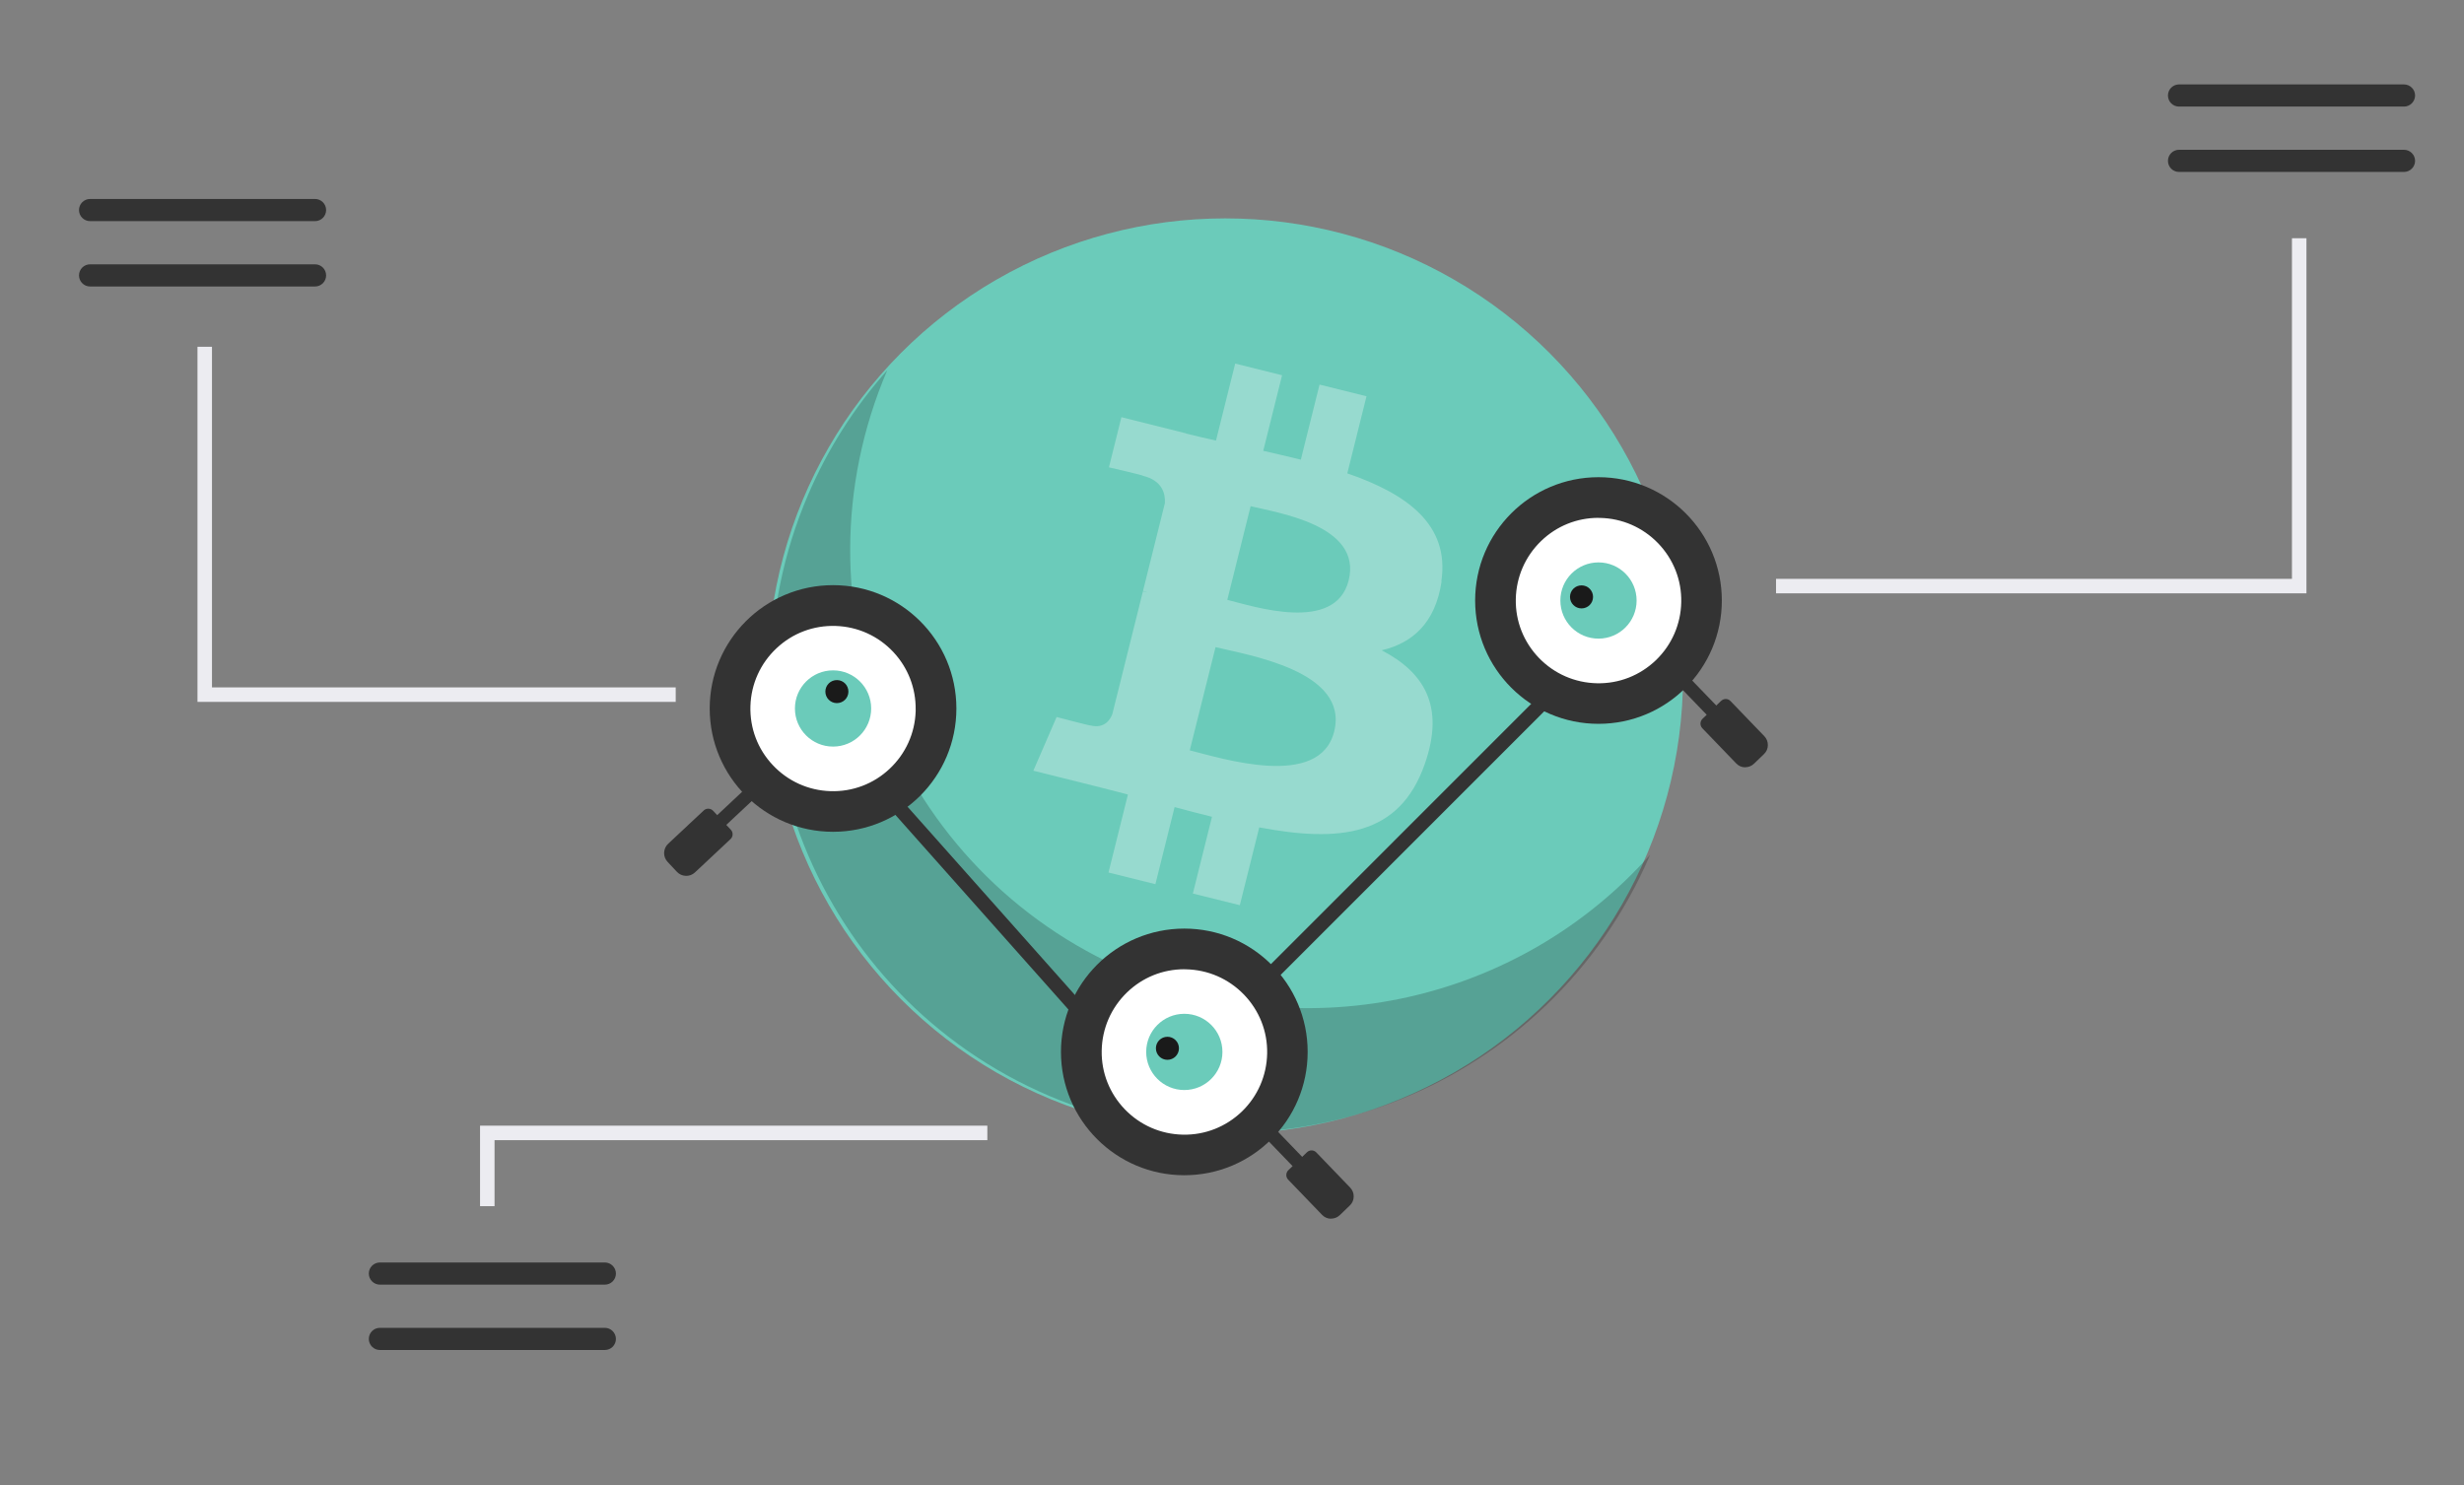 <?xml version="1.0" encoding="UTF-8"?><svg id="Layer_1" xmlns="http://www.w3.org/2000/svg" viewBox="0 0 340 205"><rect x="0" y="0" width="340" height="205" fill="#808080" stroke="none"/><defs><style>.cls-1,.cls-2{fill:#fff;}.cls-3{fill:#ececf1;}.cls-4{fill:#333;}.cls-5{fill:#1a1a1a;}.cls-6{fill:#6bcbba;}.cls-7{fill:none;stroke:#333;stroke-miterlimit:10;stroke-width:2px;}.cls-8{isolation:isolate;opacity:.2;}.cls-2{opacity:.3;}</style></defs><g><circle class="cls-6" cx="169.07" cy="93.31" r="63.17"/><path class="cls-8" d="M122.42,51.12c-13.72,32.08,1.17,69.21,33.26,82.93,24.96,10.67,53.95,4.2,72.01-16.07-13.71,32.08-50.84,46.98-82.93,33.26-32.08-13.71-46.98-50.84-33.26-82.93,2.69-6.29,6.38-12.09,10.92-17.2Z"/><path class="cls-2" d="M198.89,80.22c1.17-7.85-4.8-12.07-12.98-14.89l2.65-10.64-6.48-1.61-2.58,10.36c-1.7-.42-3.45-.82-5.19-1.22l2.6-10.43-6.47-1.61-2.65,10.63c-1.41-.32-2.79-.64-4.13-.97v-.03s-8.92-2.23-8.92-2.23l-1.72,6.92s4.8,1.1,4.7,1.17c2.62,.65,3.1,2.39,3.02,3.77l-3.02,12.12c.18,.05,.41,.11,.67,.22-.22-.05-.45-.11-.68-.17l-4.23,16.98c-.32,.8-1.13,1.99-2.97,1.54,.06,.09-4.71-1.17-4.71-1.17l-3.21,7.41,8.43,2.1c1.57,.39,3.1,.8,4.62,1.19l-2.68,10.76,6.47,1.61,2.65-10.64c1.77,.48,3.48,.92,5.16,1.34l-2.64,10.59,6.48,1.61,2.68-10.74c11.04,2.09,19.34,1.25,22.84-8.74,2.82-8.04-.14-12.68-5.95-15.7,4.23-.98,7.42-3.76,8.27-9.51h0Zm-14.79,20.74c-2,8.04-15.54,3.69-19.93,2.6l3.56-14.25c4.39,1.1,18.46,3.26,16.37,11.65Zm2-20.86c-1.83,7.31-13.09,3.6-16.75,2.69l3.22-12.93c3.66,.91,15.43,2.61,13.53,10.24Z"/></g><path id="a6516cba-8069-4f45-b641-c1f90dba684f-423" class="cls-4" d="M12.43,27.46c-.85,0-1.53,.69-1.53,1.53,0,.84,.68,1.53,1.53,1.53h31.04c.85,0,1.53-.69,1.53-1.53,0-.84-.68-1.53-1.53-1.53H12.43Z"/><path id="a2f9acfe-22a3-4ed4-9cf2-7606b61419d8-424" class="cls-4" d="M12.43,36.48c-.85,0-1.53,.69-1.53,1.53s.68,1.53,1.53,1.53h31.04c.85,0,1.53-.69,1.53-1.53,0-.84-.68-1.53-1.53-1.53H12.43Z"/><path id="ec202844-6974-4039-9753-1a4628c4214d-425" class="cls-4" d="M331.72,23.73c.84,0,1.53-.69,1.53-1.53,0-.84-.68-1.52-1.53-1.53h-31.04c-.84,0-1.53,.68-1.53,1.53,0,.85,.68,1.53,1.53,1.53h31.05Z"/><path id="e7621fd2-cc0e-4ef1-8ca7-425f7b24c113-426" class="cls-4" d="M331.72,14.71c.84,0,1.53-.69,1.53-1.53,0-.84-.68-1.52-1.53-1.53h-31.04c-.84,0-1.53,.68-1.53,1.53,0,.85,.68,1.53,1.53,1.53h31.05Z"/><g><path id="bc1eae62-5e4d-4f76-aab9-42af61f239ce-427" class="cls-4" d="M52.42,174.24c-.85,0-1.53,.69-1.53,1.53s.69,1.53,1.53,1.53h31.04c.85,0,1.53-.69,1.53-1.53s-.69-1.53-1.53-1.53h-31.04Z"/><path id="ace38b77-7629-49a8-ba58-07c8d3bba8b5-428" class="cls-4" d="M52.42,183.26c-.85,0-1.53,.69-1.53,1.53s.69,1.53,1.53,1.53h31.04c.85,0,1.53-.69,1.53-1.53s-.69-1.53-1.53-1.53h-31.04Z"/></g><line class="cls-7" x1="117.24" y1="103.86" x2="149.24" y2="139.86"/><line class="cls-7" x1="164.13" y1="145.72" x2="215.61" y2="94.23"/><g><g><circle class="cls-4" cx="220.57" cy="82.88" r="17.02"/><g><circle class="cls-1" cx="220.57" cy="82.88" r="12.33"/><path class="cls-4" d="M220.57,96.13c-.08,0-.16,0-.25,0-3.54-.06-6.84-1.5-9.29-4.05-2.46-2.55-3.77-5.9-3.71-9.43,.06-3.54,1.5-6.84,4.05-9.29,2.55-2.46,5.9-3.77,9.43-3.71,3.54,.06,6.84,1.5,9.29,4.05,2.46,2.55,3.77,5.9,3.71,9.43-.06,3.54-1.5,6.84-4.05,9.29-2.49,2.4-5.74,3.71-9.19,3.71Zm-.01-24.66c-2.97,0-5.77,1.13-7.91,3.2-2.19,2.12-3.43,4.96-3.49,8.01-.06,3.05,1.08,5.93,3.2,8.13,2.12,2.19,4.96,3.43,8.01,3.49,3.05,.06,5.93-1.08,8.13-3.19,2.19-2.12,3.43-4.96,3.49-8.01,.06-3.05-1.08-5.93-3.2-8.13-2.12-2.19-4.96-3.43-8.01-3.49-.07,0-.14,0-.21,0Z"/></g></g><rect class="cls-4" x="233.86" y="93.57" width="1.84" height="5.99" transform="translate(-1.25 190.04) rotate(-43.96)"/><g><path class="cls-4" d="M238.59,97.58h1.75c.5,0,.91,.41,.91,.91v6.66h-3.58v-6.66c0-.5,.41-.91,.91-.91Z" transform="translate(482.2 8.09) rotate(136.04)"/><path class="cls-4" d="M240.83,105.9s-.02,0-.03,0c-.47,0-.91-.2-1.23-.54l-4.67-4.85c-.35-.36-.34-.95,.02-1.3l2.57-2.48c.18-.17,.41-.26,.65-.26,.24,0,.48,.11,.64,.28l4.67,4.85c.33,.34,.5,.78,.49,1.25,0,.47-.2,.91-.54,1.23l-1.37,1.32c-.33,.32-.76,.49-1.22,.49Zm-.06-1.81h0Zm-3.92-4.18l3.98,4.13,1.25-1.21-3.98-4.13-1.25,1.21Z"/></g><g><circle class="cls-6" cx="220.57" cy="82.88" r="5.26"/><path id="path18" class="cls-5" d="M216.64,82.38c0-.88,.71-1.59,1.59-1.59s1.59,.71,1.59,1.59-.71,1.59-1.59,1.59-1.59-.71-1.59-1.59"/></g></g><g><g><circle class="cls-4" cx="163.42" cy="145.18" r="17.02"/><g><circle class="cls-1" cx="163.42" cy="145.18" r="12.33"/><path class="cls-4" d="M163.43,158.43c-.08,0-.16,0-.25,0-3.54-.06-6.84-1.5-9.29-4.05-2.46-2.55-3.77-5.9-3.71-9.43,.06-3.54,1.5-6.84,4.05-9.29,2.55-2.46,5.9-3.77,9.43-3.71,3.54,.06,6.84,1.5,9.29,4.05,2.46,2.55,3.77,5.9,3.71,9.43-.06,3.54-1.5,6.84-4.05,9.29-2.49,2.4-5.74,3.71-9.19,3.71Zm-.01-24.66c-2.97,0-5.77,1.13-7.91,3.2-2.19,2.12-3.43,4.96-3.49,8.01-.06,3.05,1.08,5.93,3.2,8.13,2.12,2.19,4.96,3.43,8.01,3.49,3.05,.06,5.93-1.08,8.13-3.19,2.19-2.12,3.43-4.96,3.49-8.01,.06-3.05-1.08-5.93-3.2-8.13-2.12-2.19-4.96-3.43-8.01-3.49-.07,0-.14,0-.21,0Z"/></g></g><rect class="cls-4" x="176.72" y="155.87" width="1.84" height="5.99" transform="translate(-60.51 167.82) rotate(-43.96)"/><g><path class="cls-4" d="M181.44,159.88h1.75c.5,0,.91,.41,.91,.91v6.66h-3.58v-6.66c0-.5,.41-.91,.91-.91Z" transform="translate(427.16 154.9) rotate(136.04)"/><path class="cls-4" d="M183.68,168.2s-.02,0-.03,0c-.47,0-.91-.2-1.23-.54l-4.67-4.85c-.35-.36-.34-.95,.02-1.3l2.57-2.48c.18-.17,.41-.26,.65-.26,.24,0,.48,.11,.64,.28l4.67,4.85c.33,.34,.5,.78,.49,1.25,0,.47-.2,.91-.54,1.23l-1.37,1.32c-.33,.32-.76,.49-1.22,.49Zm-.06-1.81h0Zm-3.92-4.18l3.98,4.13,1.25-1.21-3.98-4.13-1.25,1.21Z"/></g><g><circle class="cls-6" cx="163.42" cy="145.18" r="5.26"/><path id="path18-2" class="cls-5" d="M159.5,144.68c0-.88,.71-1.59,1.59-1.59,.88,0,1.59,.71,1.59,1.59,0,.88-.71,1.59-1.59,1.59s-1.59-.71-1.59-1.59"/></g></g><g><g><circle class="cls-4" cx="114.95" cy="97.78" r="17.02"/><g><circle class="cls-1" cx="114.95" cy="97.78" r="12.33"/><path class="cls-4" d="M101.7,97.6c0-.08,0-.16,0-.25,.12-3.54,1.6-6.82,4.18-9.23,2.58-2.42,5.95-3.69,9.49-3.57,3.54,.12,6.82,1.6,9.23,4.18,2.42,2.58,3.69,5.95,3.57,9.49-.12,3.54-1.6,6.82-4.18,9.23-2.58,2.42-5.95,3.69-9.49,3.57-3.54-.12-6.82-1.6-9.23-4.18-2.36-2.52-3.63-5.8-3.58-9.24Zm24.65,.35c.04-2.97-1.05-5.79-3.08-7.96-2.08-2.22-4.91-3.5-7.95-3.6-3.05-.1-5.95,.99-8.17,3.08-2.22,2.08-3.5,4.91-3.6,7.95-.1,3.05,.99,5.95,3.08,8.17,2.08,2.22,4.91,3.5,7.95,3.6,3.05,.1,5.95-.99,8.17-3.08,2.22-2.08,3.5-4.91,3.6-7.95,0-.07,0-.14,0-.21Z"/></g></g><rect class="cls-4" x="98.06" y="110.88" width="5.99" height="1.84" transform="translate(-49.12 99.29) rotate(-43.13)"/><g><path class="cls-4" d="M95.32,112.62h1.75c.5,0,.91,.41,.91,.91v6.66h-3.58v-6.66c0-.5,.41-.91,.91-.91Z" transform="translate(77 266.2) rotate(-133.13)"/><path class="cls-4" d="M91.64,117.71s0-.02,0-.03c.02-.47,.21-.9,.55-1.22l4.91-4.6c.37-.35,.95-.33,1.3,.04l2.44,2.61c.17,.18,.26,.41,.25,.66,0,.24-.11,.47-.29,.64l-4.91,4.6c-.34,.32-.79,.49-1.26,.47-.47-.02-.9-.21-1.22-.55l-1.3-1.39c-.31-.33-.48-.77-.47-1.22Zm1.81-.03h0Zm4.24-3.86l-4.19,3.92,1.19,1.27,4.19-3.92-1.19-1.27Z"/></g><g><circle class="cls-6" cx="114.95" cy="97.78" r="5.26"/><path id="path18-3" class="cls-5" d="M115.5,93.86c.88,.01,1.58,.73,1.57,1.61s-.73,1.58-1.61,1.57-1.58-.73-1.57-1.61,.73-1.58,1.61-1.57"/></g></g><polygon class="cls-3" points="68.24 166.47 66.24 166.47 66.24 155.36 136.24 155.36 136.24 157.36 68.24 157.36 68.24 166.47"/><polygon class="cls-3" points="93.24 96.87 27.25 96.87 27.25 47.86 29.25 47.86 29.25 94.87 93.24 94.87 93.24 96.87"/><polygon class="cls-3" points="318.26 81.89 245.07 81.89 245.07 79.89 316.26 79.89 316.26 32.88 318.26 32.88 318.26 81.89"/></svg>